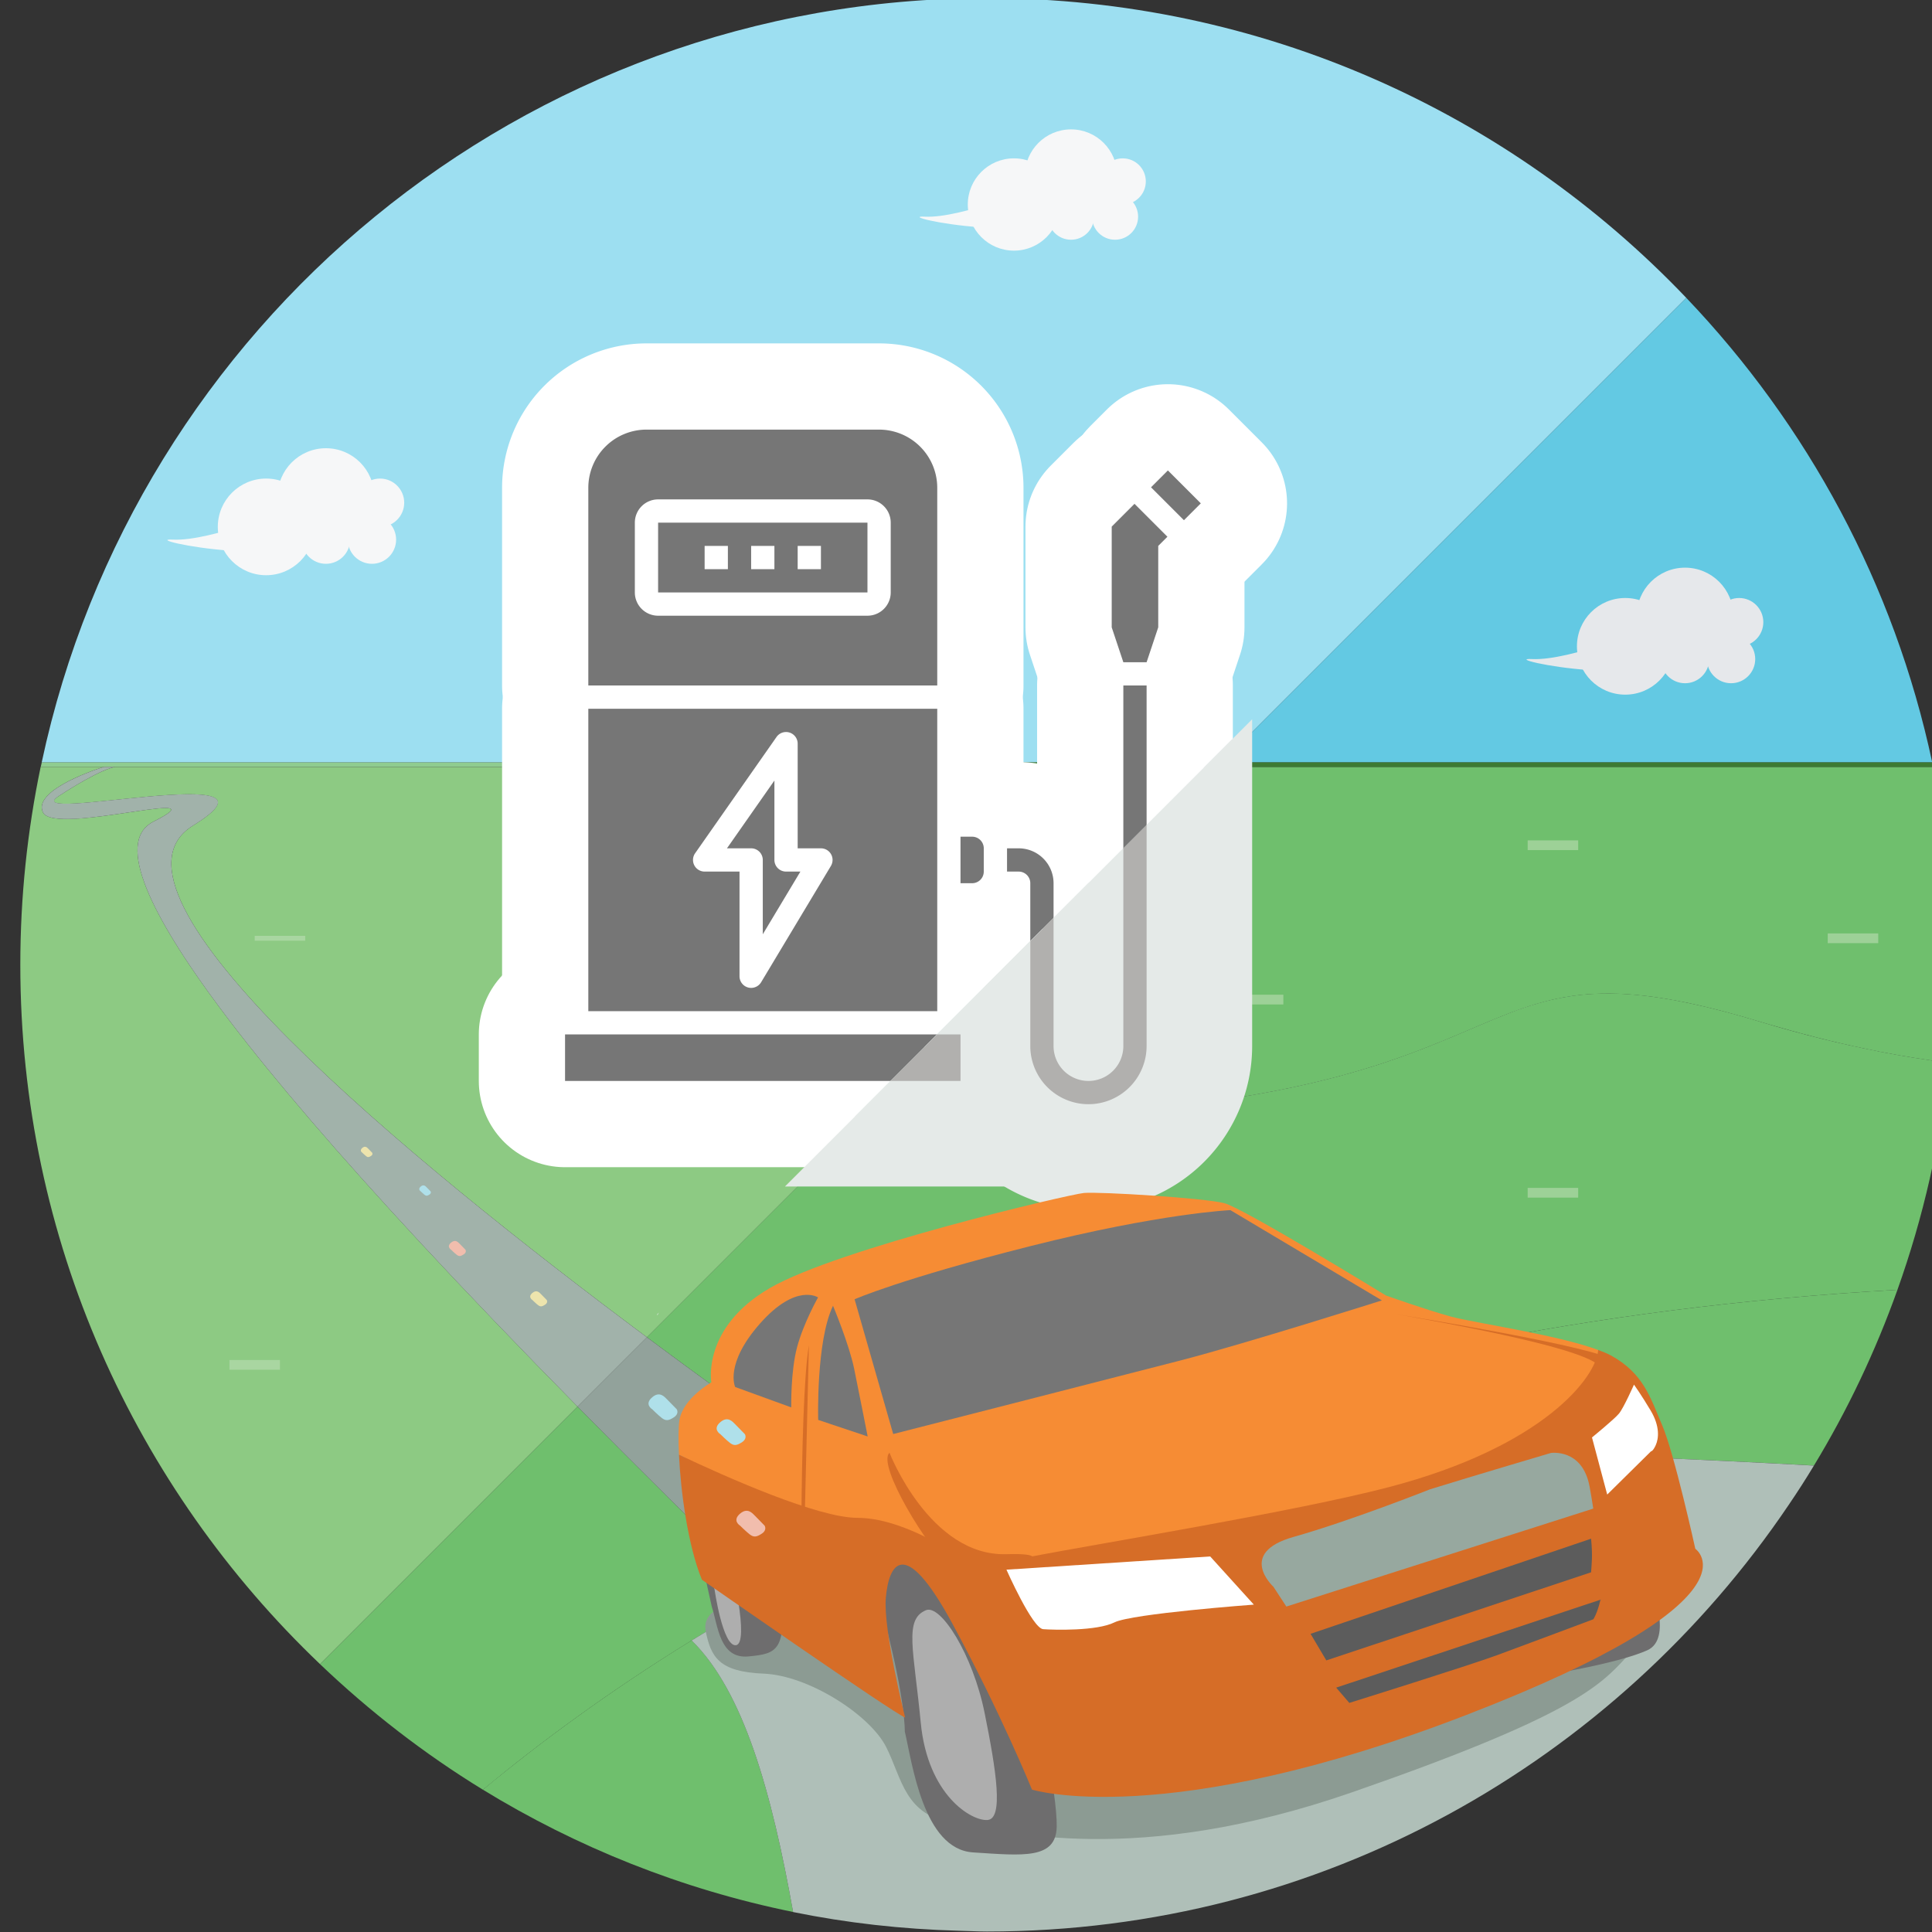 <?xml version="1.0" encoding="UTF-8" standalone="no"?>
<!-- Created with Inkscape (http://www.inkscape.org/) -->

<svg
   xmlns:dc="http://purl.org/dc/elements/1.1/"
   xmlns:cc="http://creativecommons.org/ns#"
   xmlns:rdf="http://www.w3.org/1999/02/22-rdf-syntax-ns#"
   xmlns:svg="http://www.w3.org/2000/svg"
   xmlns="http://www.w3.org/2000/svg"
   xmlns:sodipodi="http://sodipodi.sourceforge.net/DTD/sodipodi-0.dtd"
   xmlns:inkscape="http://www.inkscape.org/namespaces/inkscape"
   width="35.027mm"
   height="35.03mm"
   viewBox="0 0 35.027 35.03"
   version="1.1"
   id="svg13947"
   inkscape:version="0.92.3 (2405546, 2018-03-11)"
   sodipodi:docname="badge-irve.svg">
  <rect x="0" y="0" width="35.027" height="35.03" fill="#333333" stroke="none"/>
  <defs
     id="defs13941">
    <clipPath
       clipPathUnits="userSpaceOnUse"
       id="clipPath12646">
      <g
         id="g12651"
         transform="matrix(1.096,0,0,1.096,1708.352,130.738)"
         style="fill:#000000;fill-opacity:0.101">
        <path
           d="m 1.118,-2.587 -70.169,-70.173 c 5.936,-6.164 18.723,-13.775 33.296,-13.61 27.986,0.315 50.677,22.634 50.677,50.553 0,13.998 -4.589,24.076 -13.803,33.231"
           style="fill:#000000;fill-opacity:0.101;fill-rule:nonzero;stroke:none"
           id="path12649"
           inkscape:connector-curvature="0"
           sodipodi:nodetypes="ccssc" />
      </g>
    </clipPath>
  </defs>
  <sodipodi:namedview
     id="base"
     pagecolor="#ffffff"
     bordercolor="#666666"
     borderopacity="1.0"
     inkscape:pageopacity="0.0"
     inkscape:pageshadow="2"
     inkscape:zoom="5.6"
     inkscape:cx="48.186864"
     inkscape:cy="67.925215"
     inkscape:document-units="mm"
     inkscape:current-layer="g12203"
     showgrid="false"
     fit-margin-top="0"
     fit-margin-left="0"
     fit-margin-right="0"
     fit-margin-bottom="0"
     inkscape:window-width="1853"
     inkscape:window-height="1025"
     inkscape:window-x="67"
     inkscape:window-y="27"
     inkscape:window-maximized="1" />
  <g
     inkscape:label="Calque 1"
     inkscape:groupmode="layer"
     id="layer1"
     transform="translate(-75.469,-33.801)">
    <g
       transform="matrix(0.353,0,0,-0.353,-509.694,85.842)"
       id="g12871">
      <path
         d="m 1659.827,108.267 h 23.943 c 0.356,-0.073 0.724,-0.15 1.098,-0.228 h 0.01 v 0 c -0.378,0.079 -0.75,0.157 -1.11,0.231 h 36.668 l 23.857,23.857 c -9.041,9.478 -21.785,15.393 -35.918,15.393 -23.853,0 -43.769,-16.825 -48.548,-39.253"
         style="fill:#9ddff1;fill-opacity:1;fill-rule:nonzero;stroke:none;stroke-width:1"
         id="path7844-3"
         inkscape:connector-curvature="0" />
      <path
         d="m 1756.923,108.27 c -1.948,9.138 -6.412,17.339 -12.63,23.857 l -23.857,-23.857 z"
         style="fill:#63c9e3;fill-opacity:1;fill-rule:nonzero;stroke:none;stroke-width:1"
         id="path7848-5"
         inkscape:connector-curvature="0" />
      <path
         d="m 1703.824,91.658 c 1.158,-0.763 3.449,-1.496 7.991,-1.456 2.065,0.019 4.594,0.196 7.694,0.604 10.706,1.406 13.742,4.327 17.934,5.281 0.314,0.072 0.635,0.132 0.966,0.18 1.987,0.288 4.34,0.125 7.866,-0.805 0.587,-0.156 1.207,-0.332 1.864,-0.531 0.264,-0.081 0.522,-0.152 0.783,-0.227 1.829,-0.53 3.579,-0.953 5.23,-1.277 0.01,0 0.019,0 0.029,-0.01 0.629,-0.123 1.242,-0.23 1.843,-0.327 0.594,-0.095 1.175,-0.179 1.742,-0.253 v 0 c 0.167,1.655 0.253,3.334 0.253,5.033 0,3.484 -0.362,6.883 -1.045,10.165 h -36.772 z"
         style="fill:#6fbf6d;fill-opacity:1;fill-rule:nonzero;stroke:none;stroke-width:1"
         id="path7852-7"
         inkscape:connector-curvature="0" />
      <path
         d="m 1737.443,96.087 c 0.016,0 0.033,0.01 0.049,0.01 -0.016,0 -0.033,0 -0.049,-0.01 -0.03,-0.01 -0.058,-0.016 -0.088,-0.023 0.03,0.01 0.058,0.016 0.088,0.023"
         style="fill:#027c82;fill-opacity:1;fill-rule:nonzero;stroke:none;stroke-width:1"
         id="path7856-0"
         inkscape:connector-curvature="0" />
      <path
         d="m 1697.366,85.2 -6.455,-6.455 c 0.848,-0.632 1.676,-1.243 2.477,-1.829 1.201,-0.879 2.34,-1.7 3.388,-2.449 0.699,-0.499 1.357,-0.965 1.966,-1.395 2.743,-1.932 4.499,-3.113 4.499,-3.113 l 1.032,-0.231 0.896,-0.2 c 2.942,1.341 6.091,2.63 9.471,3.832 11.029,3.92 24.443,6.911 40.498,7.822 1.322,3.704 2.223,7.608 2.631,11.658 -0.569,0.074 -1.148,0.156 -1.745,0.253 -0.6,0.096 -1.214,0.205 -1.843,0.328 -0.01,0 -0.019,0 -0.029,0.01 -1.889,0.371 -3.899,0.861 -6.018,1.504 -3.28,0.996 -5.654,1.422 -7.588,1.462 -1.159,0.024 -2.16,-0.091 -3.103,-0.305 -0.524,-0.12 -1.03,-0.27 -1.535,-0.443 -0.505,-0.174 -1.009,-0.372 -1.53,-0.587 -0.26,-0.108 -0.525,-0.219 -0.795,-0.335 -1.354,-0.576 -2.864,-1.238 -4.8,-1.88 -0.775,-0.257 -1.617,-0.51 -2.545,-0.754 -1.856,-0.487 -4.053,-0.935 -6.729,-1.288 -1.24,-0.162 -2.389,-0.287 -3.454,-0.381 -2.128,-0.187 -3.919,-0.245 -5.425,-0.21 -1.13,0.026 -2.1,0.104 -2.933,0.219 -1.943,0.27 -3.139,0.743 -3.875,1.228 z"
         style="fill:#6fbf6d;fill-opacity:1;fill-rule:nonzero;stroke:none;stroke-width:1"
         id="path7864-1"
         inkscape:connector-curvature="0" />
      <path
         d="m 1697.138,65.472 c -10e-4,7.5e-4 -10e-4,7.5e-4 0,0 -1.776,1.728 -3.476,3.396 -5.089,4.997 -0.15,0.149 -0.293,0.292 -0.442,0.44 -0.65,0.646 -1.299,1.292 -1.924,1.919 -0.74,0.742 -1.459,1.467 -2.162,2.18 -0.055,0.056 -0.115,0.116 -0.171,0.172 l -13.226,-13.226 c 2.547,-2.43 5.346,-4.599 8.364,-6.448 2.93,2.425 6.472,5.046 10.725,7.668 1.246,0.768 2.562,1.535 3.927,2.296"
         style="fill:#6fbf6d;fill-opacity:1;fill-rule:nonzero;stroke:none;stroke-width:1"
         id="path7884-2"
         inkscape:connector-curvature="0" />
      <path
         d="m 1687.348,75.182 c -3.007,3.052 -5.684,5.846 -8.048,8.392 -4.254,4.584 -7.495,8.369 -9.826,11.428 -0.777,1.02 -1.453,1.959 -2.032,2.82 -0.193,0.287 -0.375,0.565 -0.546,0.835 -0.686,1.079 -1.201,2.021 -1.555,2.833 -0.089,0.203 -0.167,0.397 -0.235,0.584 -0.616,1.68 -0.427,2.708 0.464,3.156 0.115,0.058 0.219,0.112 0.311,0.162 0.092,0.049 0.172,0.095 0.242,0.137 0.208,0.125 0.319,0.216 0.348,0.278 0.039,0.084 -0.067,0.118 -0.277,0.119 -0.105,0 -0.236,-0.01 -0.388,-0.023 -0.152,-0.014 -0.324,-0.035 -0.513,-0.06 -0.378,-0.05 -0.82,-0.117 -1.285,-0.186 -0.698,-0.103 -1.45,-0.208 -2.118,-0.261 -0.223,-0.018 -0.436,-0.03 -0.636,-0.034 -0.399,-0.01 -0.74,0.014 -0.985,0.084 -0.184,0.053 -0.313,0.132 -0.37,0.244 -0.189,0.372 0.037,0.739 0.44,1.068 0.323,0.263 0.758,0.502 1.184,0.701 0.213,0.099 0.424,0.188 0.617,0.265 0.385,0.154 0.701,0.258 0.823,0.298 0.031,0.01 0.049,0.015 0.053,0.017 h -3.242 c -0.683,-3.282 -1.045,-6.681 -1.045,-10.166 0,-14.133 5.915,-26.876 15.393,-35.917 z"
         style="fill:#8dca83;fill-opacity:1;fill-rule:nonzero;stroke:none;stroke-width:1"
         id="path7888-5"
         inkscape:connector-curvature="0" />
      <path
         d="m 1693.211,63.176 c -4.253,-2.623 -7.795,-5.244 -10.725,-7.668 4.828,-2.957 10.2,-5.114 15.932,-6.281 -1.088,6.104 -2.528,11.315 -5.207,13.949"
         style="fill:#6fbf6d;fill-opacity:1;fill-rule:nonzero;stroke:none;stroke-width:1"
         id="path7892-3"
         inkscape:connector-curvature="0" />
      <path
         d="m 1748.922,94.703 c -0.261,0.076 -0.519,0.147 -0.784,0.227 -0.656,0.199 -1.276,0.376 -1.864,0.531 0.588,-0.155 1.208,-0.332 1.864,-0.531 0.265,-0.08 0.523,-0.151 0.784,-0.227"
         style="fill:#027c82;fill-opacity:1;fill-rule:nonzero;stroke:none;stroke-width:1"
         id="path7960-9"
         inkscape:connector-curvature="0" />
      <path
         d="m 1738.409,96.267 c -0.331,-0.048 -0.652,-0.109 -0.966,-0.18 0.016,0 0.033,0 0.048,0.01 0.3,0.067 0.604,0.125 0.918,0.171"
         style="fill:#027c82;fill-opacity:1;fill-rule:nonzero;stroke:none;stroke-width:1"
         id="path7964-0"
         inkscape:connector-curvature="0" />
      <path
         d="m 1754.151,93.426 c -0.021,0 -0.042,0.01 -0.063,0.013 -1.871,0.369 -3.859,0.855 -5.955,1.491 -3.28,0.996 -5.654,1.422 -7.587,1.462 1.933,-0.04 4.307,-0.466 7.587,-1.462 2.119,-0.643 4.13,-1.133 6.018,-1.504"
         style="fill:#8bc48a;fill-opacity:1;fill-rule:nonzero;stroke:none;stroke-width:1"
         id="path7968-5"
         inkscape:connector-curvature="0" />
      <path
         d="m 1702.539,102.461 c -0.248,-0.261 -0.969,-0.473 -2.28,-0.62 -1.425,-0.159 -2.855,-0.343 -4.231,-0.543 -5.563,-0.814 -10.257,-1.907 -10.266,-2.774 0,-0.648 2.631,-1.17 9.477,-1.353 5.447,-0.146 8.291,-0.55 9.618,-1.044 0.76,-0.282 1.031,-0.593 0.986,-0.904 -0.135,-0.964 -3.179,-1.914 -3.202,-1.922 0,-0.038 -0.011,-0.855 1.181,-1.642 l 16.38,16.38 h -35.324 c 1.339,-0.281 2.781,-0.592 4.246,-0.921 6.996,-1.568 14.48,-3.55 13.415,-4.657"
         style="fill:#8dca83;fill-opacity:1;fill-rule:nonzero;stroke:none;stroke-width:1"
         id="path7972-6"
         inkscape:connector-curvature="0" />
      <path
         d="m 1705.436,94.638 c -0.854,-0.726 -2.756,-1.324 -2.795,-1.337 v 0 c 0.023,0.01 3.067,0.958 3.202,1.922 -0.028,-0.198 -0.184,-0.395 -0.407,-0.584"
         style="fill:#0f8a8a;fill-opacity:1;fill-rule:nonzero;stroke:none;stroke-width:1"
         id="path7976-7"
         inkscape:connector-curvature="0" />
      <path
         d="m 1695.236,97.17 c 4.233,-0.114 6.889,-0.383 8.488,-0.729 0.46,-0.099 0.837,-0.205 1.133,-0.315 -1.327,0.494 -4.171,0.898 -9.618,1.044 -6.847,0.183 -9.473,0.705 -9.477,1.353 0,-0.052 0.023,-0.103 0.057,-0.153 0.398,-0.576 3.119,-1.031 9.417,-1.2"
         style="fill:#0f8a8a;fill-opacity:1;fill-rule:nonzero;stroke:none;stroke-width:1"
         id="path7980-7"
         inkscape:connector-curvature="0" />
      <path
         d="m 1700.256,101.84 c -1.186,-0.132 -2.367,-0.284 -3.526,-0.446 -0.233,-0.033 -0.472,-0.063 -0.702,-0.097 1.376,0.201 2.806,0.384 4.231,0.543 1.311,0.147 2.032,0.359 2.28,0.62 -0.063,-0.065 -0.155,-0.127 -0.279,-0.186 -0.368,-0.176 -1.02,-0.324 -2.004,-0.434"
         style="fill:#0f8a8a;fill-opacity:1;fill-rule:nonzero;stroke:none;stroke-width:1"
         id="path7984-4"
         inkscape:connector-curvature="0" />
      <path
         d="m 1689.123,107.118 c -1.465,0.329 -2.906,0.64 -4.245,0.921 v 0 c 0.937,-0.197 1.933,-0.412 2.944,-0.634 0.434,-0.095 0.864,-0.188 1.304,-0.287"
         style="fill:#0f8a8a;fill-opacity:1;fill-rule:nonzero;stroke:none;stroke-width:1"
         id="path7988-0"
         inkscape:connector-curvature="0" />
      <path
         d="m 1720.436,108.27 -0.231,-0.231 h 36.771 c -0.016,0.077 -0.037,0.153 -0.053,0.231 z"
         style="fill:#3d7933;fill-opacity:1;fill-rule:nonzero;stroke:none;stroke-width:1"
         id="path7992-6"
         inkscape:connector-curvature="0" />
      <path
         d="m 1720.202,108.039 v 0 l 0.231,0.231 h -36.668 c 0.36,-0.074 0.732,-0.152 1.11,-0.231 z"
         style="fill:#49903d;fill-opacity:1;fill-rule:nonzero;stroke:none;stroke-width:1"
         id="path7996-4"
         inkscape:connector-curvature="0" />
      <path
         d="m 1683.768,108.27 v 0 c 0.359,-0.074 0.732,-0.152 1.11,-0.231 -0.378,0.079 -0.751,0.157 -1.11,0.231"
         style="fill:#0f8a8a;fill-opacity:1;fill-rule:nonzero;stroke:none;stroke-width:1"
         id="path8000-7"
         inkscape:connector-curvature="0" />
      <path
         d="m 1667.596,105.021 c -5.559,-3.424 10.937,-17.054 23.314,-26.276 l 6.456,6.455 6.455,6.456 c -0.437,0.287 -0.708,0.578 -0.882,0.835 -0.01,0.01 -0.013,0.016 -0.018,0.024 -0.045,0.068 -0.077,0.129 -0.109,0.191 -0.01,0.019 -0.024,0.041 -0.033,0.06 -0.023,0.049 -0.038,0.092 -0.054,0.136 -0.01,0.026 -0.023,0.055 -0.031,0.08 -0.01,0.032 -0.015,0.056 -0.021,0.084 -0.01,0.03 -0.016,0.061 -0.02,0.085 0,0.016 0,0.025 -0.01,0.039 -0.01,0.06 -0.01,0.104 -0.01,0.111 v 9.8e-4 0 c 0,0 1.931,0.601 2.795,1.333 0.222,0.189 0.377,0.386 0.404,0.584 0.045,0.31 -0.225,0.622 -0.986,0.904 -0.296,0.11 -0.672,0.215 -1.13,0.314 -1.6,0.346 -4.256,0.614 -8.489,0.727 -6.31,0.169 -9.027,0.625 -9.417,1.203 -0.034,0.05 -0.058,0.101 -0.058,0.153 0,0.059 0.027,0.119 0.069,0.179 0.542,0.788 4.512,1.723 9.316,2.462 0.291,0.045 0.584,0.089 0.88,0.133 0.231,0.033 0.471,0.063 0.705,0.096 1.159,0.163 2.342,0.316 3.529,0.449 0.981,0.11 1.631,0.256 2.001,0.432 0.123,0.059 0.214,0.121 0.276,0.186 0.09,0.093 0.099,0.195 0.072,0.3 -0.269,1.036 -5.889,2.597 -11.716,3.952 -0.59,0.137 -1.182,0.273 -1.771,0.405 -0.44,0.099 -0.869,0.192 -1.302,0.287 -1.013,0.222 -2.011,0.438 -2.951,0.634 h -21.255 c -0.107,-0.011 -0.794,-0.13 -2.899,-1.493 -2.309,-1.495 12.519,1.947 6.882,-1.525"
         style="fill:#8dca83;fill-opacity:1;fill-rule:nonzero;stroke:none;stroke-width:1"
         id="path8004-4"
         inkscape:connector-curvature="0" />
      <path
         d="m 1703.821,91.655 -6.456,-6.456 z"
         style="fill:#8fcc90;fill-opacity:1;fill-rule:nonzero;stroke:none;stroke-width:1"
         id="path8008-8"
         inkscape:connector-curvature="0" />
      <path
         d="m 1704.854,96.127 c 0.76,-0.282 1.031,-0.594 0.986,-0.904 -0.028,-0.198 -0.182,-0.395 -0.404,-0.584 0.223,0.189 0.378,0.386 0.407,0.584 0.043,0.31 -0.228,0.622 -0.986,0.904 -0.297,0.11 -0.674,0.215 -1.134,0.314 0.459,-0.099 0.835,-0.204 1.131,-0.314"
         style="fill:#8fcc90;fill-opacity:1;fill-rule:nonzero;stroke:none;stroke-width:1"
         id="path8012-5"
         inkscape:connector-curvature="0" />
      <path
         d="m 1702.725,92.902 c -0.01,0.026 -0.023,0.056 -0.03,0.08 0.01,-0.025 0.02,-0.053 0.03,-0.08"
         style="fill:#8fcc90;fill-opacity:1;fill-rule:nonzero;stroke:none;stroke-width:1"
         id="path8016-8"
         inkscape:connector-curvature="0" />
      <path
         d="m 1702.812,92.706 c -0.01,0.019 -0.024,0.041 -0.033,0.06 0.01,-0.019 0.023,-0.04 0.033,-0.06"
         style="fill:#8fcc90;fill-opacity:1;fill-rule:nonzero;stroke:none;stroke-width:1"
         id="path8020-2"
         inkscape:connector-curvature="0" />
      <path
         d="m 1702.638,93.301 c 0,-0.01 0,-0.051 0.01,-0.111 -0.01,0.066 -0.01,0.11 -0.01,0.11 v 9.8e-4 9.7e-4 z"
         style="fill:#8fcc90;fill-opacity:1;fill-rule:nonzero;stroke:none;stroke-width:1"
         id="path8024-6"
         inkscape:connector-curvature="0" />
      <path
         d="m 1702.673,93.066 c -0.01,0.029 -0.016,0.061 -0.02,0.085 0,-0.024 0.013,-0.055 0.02,-0.085"
         style="fill:#8fcc90;fill-opacity:1;fill-rule:nonzero;stroke:none;stroke-width:1"
         id="path8028-0"
         inkscape:connector-curvature="0" />
      <path
         d="m 1702.939,92.491 c -0.01,0.01 -0.013,0.016 -0.018,0.024 0,-0.01 0.013,-0.016 0.018,-0.024"
         style="fill:#8fcc90;fill-opacity:1;fill-rule:nonzero;stroke:none;stroke-width:1"
         id="path8032-6"
         inkscape:connector-curvature="0" />
      <path
         d="m 1690.892,106.713 c -0.59,0.137 -1.18,0.273 -1.769,0.405 -0.44,0.099 -0.87,0.192 -1.304,0.287 0.433,-0.095 0.862,-0.188 1.302,-0.287 0.589,-0.132 1.18,-0.268 1.771,-0.405"
         style="fill:#8fcc90;fill-opacity:1;fill-rule:nonzero;stroke:none;stroke-width:1"
         id="path8036-6"
         inkscape:connector-curvature="0" />
      <path
         d="m 1696.025,101.297 c -0.297,-0.043 -0.589,-0.088 -0.88,-0.133 0.292,0.045 0.585,0.09 0.883,0.133 0.23,0.034 0.469,0.064 0.702,0.097 -0.234,-0.033 -0.474,-0.063 -0.705,-0.097"
         style="fill:#8fcc90;fill-opacity:1;fill-rule:nonzero;stroke:none;stroke-width:1"
         id="path8040-4"
         inkscape:connector-curvature="0" />
      <path
         d="m 1685.759,98.523 c 0,-0.052 0.024,-0.103 0.059,-0.153 -0.034,0.05 -0.057,0.101 -0.056,0.153 -10e-4,0.059 0.025,0.119 0.067,0.18 -0.043,-0.061 -0.069,-0.121 -0.07,-0.18"
         style="fill:#8fcc90;fill-opacity:1;fill-rule:nonzero;stroke:none;stroke-width:1"
         id="path8044-6"
         inkscape:connector-curvature="0" />
      <path
         d="m 1702.608,102.761 c 0.027,-0.105 0.018,-0.207 -0.072,-0.301 -0.062,-0.065 -0.153,-0.127 -0.276,-0.185 0.124,0.058 0.216,0.12 0.279,0.185 0.089,0.094 0.096,0.196 0.069,0.301"
         style="fill:#8fcc90;fill-opacity:1;fill-rule:nonzero;stroke:none;stroke-width:1"
         id="path8048-2"
         inkscape:connector-curvature="0" />
      <path
         d="m 1663.017,108.039 v 0 h 0.01 0.611 c 0,0 -0.012,0 -0.022,0 h 21.256 c -0.374,0.078 -0.743,0.155 -1.098,0.228 h -23.943 c -0.017,-0.076 -0.037,-0.151 -0.053,-0.228 z"
         style="fill:#8fcc90;fill-opacity:1;fill-rule:nonzero;stroke:none;stroke-width:1"
         id="path8052-8"
         inkscape:connector-curvature="0" />
      <path
         d="m 1705.843,95.222 c 0.045,0.311 -0.226,0.622 -0.986,0.904 0.759,-0.282 1.03,-0.593 0.986,-0.904"
         style="fill:#8fcc90;fill-opacity:1;fill-rule:nonzero;stroke:none;stroke-width:1"
         id="path8056-9"
         inkscape:connector-curvature="0" />
      <path
         d="m 1703.824,91.658 v 0 c 0.736,-0.485 1.932,-0.958 3.875,-1.227 0.833,-0.116 1.803,-0.194 2.933,-0.22 1.506,-0.035 3.297,0.024 5.425,0.21 1.065,0.094 2.214,0.219 3.454,0.382 2.676,0.353 4.873,0.8 6.729,1.287 0.928,0.244 1.77,0.497 2.544,0.754 1.937,0.642 3.447,1.305 4.801,1.881 0.27,0.115 0.535,0.227 0.795,0.334 0.521,0.215 1.025,0.413 1.53,0.587 0.477,0.164 0.955,0.305 1.447,0.42 -4.147,-0.974 -7.216,-3.862 -17.846,-5.258 -3.1,-0.408 -5.629,-0.585 -7.694,-0.604 -4.542,-0.04 -6.833,0.693 -7.991,1.456"
         style="fill:#8fcc90;fill-opacity:1;fill-rule:nonzero;stroke:none;stroke-width:1"
         id="path8060-6"
         inkscape:connector-curvature="0" />
      <path
         d="m 1719.508,90.805 c 10.63,1.397 13.699,4.284 17.846,5.259 0.03,0.01 0.059,0.016 0.088,0.022 -4.192,-0.953 -7.228,-3.874 -17.934,-5.281 -3.1,-0.407 -5.629,-0.585 -7.694,-0.603 2.065,0.018 4.594,0.196 7.694,0.603"
         style="fill:#8fcc90;fill-opacity:1;fill-rule:nonzero;stroke:none;stroke-width:1"
         id="path8064-0"
         inkscape:connector-curvature="0" />
      <path
         d="m 1702.921,92.515 c -0.045,0.067 -0.077,0.129 -0.109,0.191 0.032,-0.062 0.065,-0.124 0.109,-0.191"
         style="fill:#8fcc90;fill-opacity:1;fill-rule:nonzero;stroke:none;stroke-width:1"
         id="path8068-7"
         inkscape:connector-curvature="0" />
      <path
         d="m 1702.779,92.766 c -0.023,0.049 -0.038,0.092 -0.054,0.136 0.016,-0.044 0.031,-0.087 0.054,-0.136"
         style="fill:#8fcc90;fill-opacity:1;fill-rule:nonzero;stroke:none;stroke-width:1"
         id="path8072-0"
         inkscape:connector-curvature="0" />
      <path
         d="m 1702.694,92.981 c -0.01,0.032 -0.015,0.057 -0.022,0.085 0.01,-0.028 0.012,-0.053 0.022,-0.085"
         style="fill:#8fcc90;fill-opacity:1;fill-rule:nonzero;stroke:none;stroke-width:1"
         id="path8076-1"
         inkscape:connector-curvature="0" />
      <path
         d="m 1702.652,93.151 c 0,0.015 0,0.025 0,0.039 0,-0.014 0,-0.023 0,-0.039"
         style="fill:#8fcc90;fill-opacity:1;fill-rule:nonzero;stroke:none;stroke-width:1"
         id="path8080-0"
         inkscape:connector-curvature="0" />
      <path
         d="m 1702.939,92.491 c 0.174,-0.257 0.445,-0.547 0.882,-0.835 v 0 9.8e-4 -9.8e-4 c -0.435,0.287 -0.708,0.577 -0.882,0.833"
         style="fill:#8fcc90;fill-opacity:1;fill-rule:nonzero;stroke:none;stroke-width:1"
         id="path8084-1"
         inkscape:connector-curvature="0" />
      <path
         d="m 1702.647,93.19 c 0,-0.013 0,-0.023 0,-0.039 0,-0.023 0.013,-0.056 0.02,-0.085 0.01,-0.027 0.012,-0.053 0.022,-0.084 0.01,-0.025 0.021,-0.054 0.03,-0.08 0.016,-0.044 0.031,-0.087 0.054,-0.136 0.01,-0.019 0.024,-0.041 0.034,-0.06 0.031,-0.062 0.064,-0.124 0.108,-0.191 0.01,-0.01 0.013,-0.016 0.019,-0.024 0.174,-0.256 0.446,-0.546 0.882,-0.833 l 10e-4,9.8e-4 c -1.193,0.787 -1.183,1.603 -1.182,1.642 v -9.8e-4 c 0,0 0,-0.044 0.01,-0.11"
         style="fill:#8fcc90;fill-opacity:1;fill-rule:nonzero;stroke:none;stroke-width:1"
         id="path8088-3"
         inkscape:connector-curvature="0" />
      <path
         d="m 1695.145,101.165 c -4.804,-0.739 -8.774,-1.674 -9.316,-2.461 0.552,0.787 4.519,1.721 9.316,2.461"
         style="fill:#8fcc90;fill-opacity:1;fill-rule:nonzero;stroke:none;stroke-width:1"
         id="path8092-7"
         inkscape:connector-curvature="0" />
      <path
         d="m 1685.829,98.703 c -0.042,-0.061 -0.067,-0.121 -0.067,-0.18 0.01,0.867 4.702,1.96 10.265,2.774 -0.297,-0.043 -0.591,-0.088 -0.882,-0.133 -4.798,-0.74 -8.764,-1.674 -9.316,-2.461"
         style="fill:#8fcc90;fill-opacity:1;fill-rule:nonzero;stroke:none;stroke-width:1"
         id="path8096-7"
         inkscape:connector-curvature="0" />
      <path
         d="m 1690.892,106.713 c 5.827,-1.355 11.447,-2.916 11.716,-3.952 -0.262,1.036 -5.885,2.598 -11.716,3.952"
         style="fill:#8fcc90;fill-opacity:1;fill-rule:nonzero;stroke:none;stroke-width:1"
         id="path8228-5"
         inkscape:connector-curvature="0" />
      <path
         d="m 1702.608,102.761 c 0.027,-0.105 0.02,-0.207 -0.069,-0.301 1.065,1.107 -6.419,3.089 -13.415,4.658 0.588,-0.132 1.179,-0.268 1.768,-0.405 5.831,-1.354 11.454,-2.917 11.716,-3.952"
         style="fill:#8fcc90;fill-opacity:1;fill-rule:nonzero;stroke:none;stroke-width:1"
         id="path8232-3"
         inkscape:connector-curvature="0" />
      <path
         d="m 1705.168,69.528 -0.896,0.2 -1.032,0.23 c 0,0 -1.755,1.181 -4.498,3.114 -0.61,0.429 -1.268,0.896 -1.967,1.395 -1.048,0.748 -2.187,1.57 -3.388,2.448 -0.801,0.586 -1.629,1.197 -2.477,1.829 l -3.562,-3.562 c 0.055,-0.056 0.115,-0.116 0.17,-0.172 0.703,-0.713 1.424,-1.44 2.162,-2.181 0.626,-0.627 1.272,-1.27 1.925,-1.919 0.148,-0.148 0.292,-0.291 0.441,-0.44 1.618,-1.604 3.313,-3.269 5.089,-4.996 0,-7.5e-4 0,0 0,0 2.477,1.383 5.15,2.745 8.031,4.057"
         style="fill:#92a29b;fill-opacity:1;fill-rule:nonzero;stroke:none;stroke-width:1"
         id="path8236-3"
         inkscape:connector-curvature="0" />
      <path
         d="m 1691.605,70.911 c -0.652,0.648 -1.298,1.291 -1.924,1.919 0.624,-0.627 1.274,-1.272 1.924,-1.919"
         style="fill:#92a29b;fill-opacity:1;fill-rule:nonzero;stroke:none;stroke-width:1"
         id="path8248-7"
         inkscape:connector-curvature="0" />
      <path
         d="m 1697.136,65.474 c -1.776,1.728 -3.471,3.393 -5.089,4.997 1.613,-1.601 3.313,-3.269 5.089,-4.997"
         style="fill:#92a29b;fill-opacity:1;fill-rule:nonzero;stroke:none;stroke-width:1"
         id="path8252-9"
         inkscape:connector-curvature="0" />
      <path
         d="m 1687.348,75.182 c 0.055,-0.056 0.115,-0.116 0.171,-0.172 -0.056,0.056 -0.116,0.116 -0.171,0.172 z"
         style="fill:#92a29b;fill-opacity:1;fill-rule:nonzero;stroke:none;stroke-width:1"
         id="path8256-3"
         inkscape:connector-curvature="0" />
      <path
         d="M 1687.348,75.182 Z"
         style="fill:#92a29b;fill-opacity:1;fill-rule:nonzero;stroke:none;stroke-width:1"
         id="path8260-7"
         inkscape:connector-curvature="0" />
      <path
         d="m 1690.91,78.744 c -12.377,9.222 -28.873,22.853 -23.314,26.276 5.637,3.473 -9.191,0.031 -6.882,1.526 2.104,1.362 2.792,1.482 2.898,1.492 h -0.596 c 0,-9.7e-4 -0.023,-0.01 -0.053,-0.017 -0.122,-0.039 -0.438,-0.144 -0.824,-0.298 -0.193,-0.076 -0.403,-0.165 -0.616,-0.265 -0.426,-0.198 -0.861,-0.437 -1.184,-0.701 -0.403,-0.329 -0.629,-0.695 -0.44,-1.067 0.057,-0.112 0.186,-0.192 0.37,-0.244 0.244,-0.07 0.586,-0.093 0.985,-0.085 0.199,0 0.413,0.017 0.636,0.034 0.668,0.054 1.419,0.159 2.117,0.262 0.466,0.068 0.908,0.136 1.285,0.186 0.189,0.025 0.362,0.046 0.514,0.06 0.152,0.014 0.283,0.023 0.388,0.022 0.21,0 0.315,-0.034 0.277,-0.118 -0.03,-0.063 -0.14,-0.153 -0.348,-0.278 -0.07,-0.042 -0.15,-0.088 -0.242,-0.138 -0.092,-0.049 -0.196,-0.103 -0.311,-0.161 -0.891,-0.448 -1.081,-1.476 -0.465,-3.156 0.069,-0.187 0.147,-0.382 0.236,-0.585 0.353,-0.811 0.869,-1.753 1.555,-2.833 0.171,-0.269 0.353,-0.548 0.546,-0.835 0.579,-0.861 1.255,-1.8 2.032,-2.819 2.331,-3.059 5.571,-6.844 9.826,-11.428 2.364,-2.547 5.04,-5.34 8.048,-8.392 z"
         style="fill:#a1b2aa;fill-opacity:1;fill-rule:nonzero;stroke:none;stroke-width:1"
         id="path8284-0"
         inkscape:connector-curvature="0" />
      <path
         d="m 1661.89,105.396 c -0.223,-0.018 -0.436,-0.03 -0.636,-0.034 0.2,0 0.413,0.016 0.636,0.034"
         style="fill:#a1b2aa;fill-opacity:1;fill-rule:nonzero;stroke:none;stroke-width:1"
         id="path8288-9"
         inkscape:connector-curvature="0" />
      <path
         d="m 1679.301,83.574 c 2.364,-2.547 5.04,-5.34 8.048,-8.392 -3.008,3.052 -5.684,5.845 -8.048,8.392"
         style="fill:#a1b2aa;fill-opacity:1;fill-rule:nonzero;stroke:none;stroke-width:1"
         id="path8292-8"
         inkscape:connector-curvature="0" />
      <path
         d="m 1665.57,105.23 c 0.116,0.058 0.219,0.112 0.311,0.162 -0.092,-0.05 -0.196,-0.104 -0.311,-0.162 -0.891,-0.448 -1.08,-1.476 -0.464,-3.156 -0.616,1.68 -0.427,2.708 0.464,3.156"
         style="fill:#a1b2aa;fill-opacity:1;fill-rule:nonzero;stroke:none;stroke-width:1"
         id="path8296-8"
         inkscape:connector-curvature="0" />
      <path
         d="m 1661.523,107.459 c 0.213,0.099 0.423,0.188 0.616,0.265 -0.193,-0.077 -0.403,-0.166 -0.616,-0.265"
         style="fill:#a1b2aa;fill-opacity:1;fill-rule:nonzero;stroke:none;stroke-width:1"
         id="path8300-5"
         inkscape:connector-curvature="0" />
      <path
         d="m 1659.899,105.691 c -0.189,0.372 0.037,0.738 0.44,1.067 -0.403,-0.329 -0.629,-0.695 -0.44,-1.067 0.057,-0.113 0.186,-0.192 0.37,-0.244 -0.184,0.052 -0.313,0.131 -0.37,0.244"
         style="fill:#a1b2aa;fill-opacity:1;fill-rule:nonzero;stroke:none;stroke-width:1"
         id="path8304-8"
         inkscape:connector-curvature="0" />
      <path
         d="m 1666.471,105.807 c -0.029,-0.063 -0.139,-0.153 -0.348,-0.279 0.209,0.126 0.319,0.216 0.348,0.279"
         style="fill:#a1b2aa;fill-opacity:1;fill-rule:nonzero;stroke:none;stroke-width:1"
         id="path8308-4"
         inkscape:connector-curvature="0" />
      <path
         d="m 1660.34,106.758 c 0.323,0.263 0.758,0.502 1.184,0.701 -0.426,-0.199 -0.861,-0.438 -1.184,-0.701"
         style="fill:#a1b2aa;fill-opacity:1;fill-rule:nonzero;stroke:none;stroke-width:1"
         id="path8312-3"
         inkscape:connector-curvature="0" />
      <path
         d="m 1666.194,105.926 c -0.105,0 -0.236,-0.01 -0.388,-0.022 0.152,0.014 0.283,0.022 0.388,0.022"
         style="fill:#a1b2aa;fill-opacity:1;fill-rule:nonzero;stroke:none;stroke-width:1"
         id="path8316-7"
         inkscape:connector-curvature="0" />
      <path
         d="m 1665.807,105.903 c -0.152,-0.014 -0.325,-0.035 -0.514,-0.06 0.189,0.025 0.362,0.046 0.514,0.06"
         style="fill:#a1b2aa;fill-opacity:1;fill-rule:nonzero;stroke:none;stroke-width:1"
         id="path8320-1"
         inkscape:connector-curvature="0" />
      <path
         d="m 1666.896,98.657 c -0.686,1.079 -1.201,2.021 -1.555,2.833 0.354,-0.812 0.869,-1.754 1.555,-2.833"
         style="fill:#a1b2aa;fill-opacity:1;fill-rule:nonzero;stroke:none;stroke-width:1"
         id="path8324-3"
         inkscape:connector-curvature="0" />
      <path
         d="m 1665.293,105.843 c -0.378,-0.05 -0.82,-0.118 -1.285,-0.186 0.465,0.068 0.907,0.136 1.285,0.186"
         style="fill:#a1b2aa;fill-opacity:1;fill-rule:nonzero;stroke:none;stroke-width:1"
         id="path8328-8"
         inkscape:connector-curvature="0" />
      <path
         d="m 1669.474,95.002 c -0.777,1.02 -1.453,1.959 -2.032,2.82 0.579,-0.861 1.255,-1.8 2.032,-2.82"
         style="fill:#a1b2aa;fill-opacity:1;fill-rule:nonzero;stroke:none;stroke-width:1"
         id="path8332-0"
         inkscape:connector-curvature="0" />
      <path
         d="m 1663.634,108.041 h -0.611 -0.01 0.596 c 0.011,9.8e-4 0.022,0 0.022,0"
         style="fill:#a1b2aa;fill-opacity:1;fill-rule:nonzero;stroke:none;stroke-width:1"
         id="path8336-9"
         inkscape:connector-curvature="0" />
      <g
         id="g11804"
         transform="translate(-54.375,52.687)">
        <path
           inkscape:connector-curvature="0"
           id="path8344-9"
           style="fill:#f6f7f8;fill-opacity:1;fill-rule:nonzero;stroke:none;stroke-width:1"
           d="m 1728.211,67.677 c 0,-1.371 -1.111,-2.482 -2.482,-2.482 -1.371,0 -2.482,1.111 -2.482,2.482 0,1.371 1.111,2.482 2.482,2.482 1.371,0 2.482,-1.111 2.482,-2.482" />
        <path
           inkscape:connector-curvature="0"
           id="path8348-9"
           style="fill:#f6f7f8;fill-opacity:1;fill-rule:nonzero;stroke:none;stroke-width:1"
           d="m 1732.821,68.918 c 0,-0.685 -0.556,-1.241 -1.241,-1.241 -0.685,0 -1.241,0.556 -1.241,1.241 0,0.685 0.556,1.241 1.241,1.241 0.685,0 1.241,-0.556 1.241,-1.241" />
        <path
           inkscape:connector-curvature="0"
           id="path8352-3"
           style="fill:#f6f7f8;fill-opacity:1;fill-rule:nonzero;stroke:none;stroke-width:1"
           d="m 1732.405,67.022 c 0,-0.685 -0.556,-1.241 -1.241,-1.241 -0.685,0 -1.241,0.556 -1.241,1.241 0,0.685 0.556,1.241 1.241,1.241 0.685,0 1.241,-0.556 1.241,-1.241" />
        <path
           inkscape:connector-curvature="0"
           id="path8356-2"
           style="fill:#f6f7f8;fill-opacity:1;fill-rule:nonzero;stroke:none;stroke-width:1"
           d="m 1730.041,67.022 c 0,-0.685 -0.556,-1.241 -1.241,-1.241 -0.685,0 -1.241,0.556 -1.241,1.241 0,0.685 0.556,1.241 1.241,1.241 0.685,0 1.241,-0.556 1.241,-1.241" />
        <path
           inkscape:connector-curvature="0"
           id="path8360-4"
           style="fill:#f6f7f8;fill-opacity:1;fill-rule:nonzero;stroke:none;stroke-width:1"
           d="m 1731.282,69.235 c 0,-1.371 -1.111,-2.482 -2.482,-2.482 -1.371,0 -2.482,1.111 -2.482,2.482 0,1.371 1.111,2.482 2.482,2.482 1.371,0 2.482,-1.111 2.482,-2.482" />
        <path
           inkscape:connector-curvature="0"
           id="path8364-3"
           style="fill:#f6f7f8;fill-opacity:1;fill-rule:nonzero;stroke:none;stroke-width:1"
           d="m 1727.052,68.673 c 0,0 -4.132,-1.745 -6.109,-1.65 -1.977,0.095 6.897,-1.827 8.767,0.655 1.87,2.482 -2.658,0.995 -2.658,0.995" />
      </g>
      <g
         style="fill:#e6e8eb;fill-opacity:1"
         id="g11812"
         transform="translate(0.869,66.148)">
        <path
           inkscape:connector-curvature="0"
           id="path8368-7"
           style="fill:#e6e8eb;fill-opacity:1;fill-rule:nonzero;stroke:none;stroke-width:1"
           d="m 1742.771,48.082 c 0,-1.371 -1.111,-2.482 -2.482,-2.482 -1.371,0 -2.482,1.111 -2.482,2.482 0,1.371 1.111,2.482 2.482,2.482 1.371,0 2.482,-1.111 2.482,-2.482" />
        <path
           inkscape:connector-curvature="0"
           id="path8372-1"
           style="fill:#e6e8eb;fill-opacity:1;fill-rule:nonzero;stroke:none;stroke-width:1"
           d="m 1747.38,49.323 c 0,-0.685 -0.556,-1.241 -1.241,-1.241 -0.685,0 -1.241,0.556 -1.241,1.241 0,0.685 0.556,1.241 1.241,1.241 0.685,0 1.241,-0.556 1.241,-1.241" />
        <path
           inkscape:connector-curvature="0"
           id="path8376-2"
           style="fill:#e6e8eb;fill-opacity:1;fill-rule:nonzero;stroke:none;stroke-width:1"
           d="m 1746.964,47.427 c 0,-0.685 -0.556,-1.241 -1.241,-1.241 -0.685,0 -1.241,0.556 -1.241,1.241 0,0.685 0.556,1.241 1.241,1.241 0.685,0 1.241,-0.556 1.241,-1.241" />
        <path
           inkscape:connector-curvature="0"
           id="path8380-2"
           style="fill:#e6e8eb;fill-opacity:1;fill-rule:nonzero;stroke:none;stroke-width:1"
           d="m 1744.6,47.427 c 0,-0.685 -0.556,-1.241 -1.241,-1.241 -0.685,0 -1.241,0.556 -1.241,1.241 0,0.685 0.556,1.241 1.241,1.241 0.685,0 1.241,-0.556 1.241,-1.241" />
        <path
           inkscape:connector-curvature="0"
           id="path8384-0"
           style="fill:#e6e8eb;fill-opacity:1;fill-rule:nonzero;stroke:none;stroke-width:1"
           d="m 1745.841,49.64 c 0,-1.371 -1.111,-2.482 -2.482,-2.482 -1.371,0 -2.482,1.111 -2.482,2.482 0,1.371 1.111,2.482 2.482,2.482 1.371,0 2.482,-1.111 2.482,-2.482" />
        <path
           inkscape:connector-curvature="0"
           id="path8388-2"
           style="fill:#e6e8eb;fill-opacity:1;fill-rule:nonzero;stroke:none;stroke-width:1"
           d="m 1741.611,49.078 c 0,0 -4.132,-1.745 -6.109,-1.65 -1.977,0.095 6.897,-1.827 8.767,0.655 1.87,2.482 -2.658,0.995 -2.658,0.995" />
      </g>
      <g
         transform="translate(-43.875,72.75)"
         id="g11796">
        <path
           inkscape:connector-curvature="0"
           id="path8392-1"
           style="fill:#f6f7f8;fill-opacity:1;fill-rule:nonzero;stroke:none;stroke-width:1"
           d="m 1756.007,64.172 c 0,-1.309 -1.061,-2.37 -2.37,-2.37 -1.31,0 -2.371,1.061 -2.371,2.37 0,1.309 1.061,2.37 2.371,2.37 1.309,0 2.37,-1.061 2.37,-2.37" />
        <path
           inkscape:connector-curvature="0"
           id="path8396-7"
           style="fill:#f6f7f8;fill-opacity:1;fill-rule:nonzero;stroke:none;stroke-width:1"
           d="m 1760.409,65.357 c 0,-0.655 -0.531,-1.185 -1.185,-1.185 -0.655,0 -1.185,0.53 -1.185,1.185 0,0.655 0.53,1.185 1.185,1.185 0.654,0 1.185,-0.53 1.185,-1.185" />
        <path
           inkscape:connector-curvature="0"
           id="path8400-5"
           style="fill:#f6f7f8;fill-opacity:1;fill-rule:nonzero;stroke:none;stroke-width:1"
           d="m 1760.013,63.547 c 0,-0.655 -0.531,-1.185 -1.185,-1.185 -0.655,0 -1.185,0.53 -1.185,1.185 0,0.655 0.53,1.185 1.185,1.185 0.654,0 1.185,-0.53 1.185,-1.185" />
        <path
           inkscape:connector-curvature="0"
           id="path8404-1"
           style="fill:#f6f7f8;fill-opacity:1;fill-rule:nonzero;stroke:none;stroke-width:1"
           d="m 1757.754,63.547 c 0,-0.655 -0.531,-1.185 -1.185,-1.185 -0.655,0 -1.185,0.53 -1.185,1.185 0,0.655 0.53,1.185 1.185,1.185 0.654,0 1.185,-0.53 1.185,-1.185" />
        <path
           inkscape:connector-curvature="0"
           id="path8408-7"
           style="fill:#f6f7f8;fill-opacity:1;fill-rule:nonzero;stroke:none;stroke-width:1"
           d="m 1758.939,65.66 c 0,-1.309 -1.061,-2.37 -2.37,-2.37 -1.31,0 -2.371,1.061 -2.371,2.37 0,1.309 1.061,2.37 2.371,2.37 1.309,0 2.37,-1.061 2.37,-2.37" />
        <path
           inkscape:connector-curvature="0"
           id="path8412-4"
           style="fill:#f6f7f8;fill-opacity:1;fill-rule:nonzero;stroke:none;stroke-width:1"
           d="m 1754.9,65.123 c 0,0 -3.947,-1.667 -5.835,-1.576 -1.887,0.091 6.588,-1.745 8.374,0.625 1.785,2.371 -2.539,0.951 -2.539,0.951" />
      </g>
      <path
         d="m 1691.186,75.665 c 0.38,0.321 0.625,0.024 0.76,-0.112 0.135,-0.136 0.496,-0.507 0.496,-0.507 0,0 0.142,-0.22 -0.137,-0.407 -0.279,-0.187 -0.424,-0.198 -0.624,-0.045 -0.199,0.153 -0.496,0.45 -0.496,0.45 0,0 -0.432,0.255 10e-4,0.621"
         style="fill:#afe0ea;fill-opacity:1;fill-rule:nonzero;stroke:none;stroke-width:1"
         id="path8496-0"
         inkscape:connector-curvature="0" />
      <path
         d="m 1679.295,86.487 c 0.153,0.129 0.251,0.01 0.306,-0.045 0.054,-0.055 0.199,-0.204 0.199,-0.204 0,0 0.057,-0.088 -0.055,-0.163 -0.112,-0.076 -0.171,-0.08 -0.251,-0.019 -0.08,0.062 -0.199,0.181 -0.199,0.181 0,0 -0.174,0.103 0,0.25"
         style="fill:#afe0ea;fill-opacity:1;fill-rule:nonzero;stroke:none;stroke-width:1"
         id="path8500-8"
         inkscape:connector-curvature="0" />
      <path
         d="m 1676.295,88.471 c 0.153,0.129 0.251,0.01 0.306,-0.045 0.054,-0.055 0.199,-0.204 0.199,-0.204 0,0 0.057,-0.088 -0.055,-0.163 -0.112,-0.076 -0.171,-0.08 -0.251,-0.019 -0.08,0.062 -0.199,0.181 -0.199,0.181 0,0 -0.174,0.103 0,0.25"
         style="fill:#ede4ad;fill-opacity:1;fill-rule:nonzero;stroke:none;stroke-width:1"
         id="path8504-1"
         inkscape:connector-curvature="0" />
      <path
         d="m 1685.03,81.021 c 0.222,0.188 0.366,0.014 0.445,-0.066 0.08,-0.08 0.291,-0.297 0.291,-0.297 0,0 0.083,-0.128 -0.081,-0.238 -0.163,-0.11 -0.248,-0.116 -0.365,-0.026 -0.116,0.089 -0.291,0.263 -0.291,0.263 0,0 -0.253,0.15 0,0.364"
         style="fill:#ede4ad;fill-opacity:1;fill-rule:nonzero;stroke:none;stroke-width:1"
         id="path8508-0"
         inkscape:connector-curvature="0" />
      <path
         d="m 1680.853,83.606 c 0.222,0.188 0.366,0.014 0.445,-0.066 0.08,-0.08 0.291,-0.297 0.291,-0.297 0,0 0.083,-0.128 -0.081,-0.238 -0.163,-0.11 -0.248,-0.116 -0.365,-0.026 -0.116,0.089 -0.291,0.263 -0.291,0.263 0,0 -0.253,0.15 10e-4,0.364"
         style="fill:#f1bdad;fill-opacity:1;fill-rule:nonzero;stroke:none;stroke-width:1"
         id="path8512-2"
         inkscape:connector-curvature="0" />
      <path
         d="m 1669.47,77.326 h 2.594"
         style="fill:none;stroke:#a9d6a1;stroke-width:0.5;stroke-linecap:butt;stroke-linejoin:miter;stroke-miterlimit:10;stroke-dasharray:none;stroke-opacity:1"
         id="path8524-7"
         inkscape:connector-curvature="0" />
      <path
         d="m 1690.438,90.199 h 2.594"
         style="fill:none;stroke:#a9d6a1;stroke-width:0.5;stroke-linecap:butt;stroke-linejoin:miter;stroke-miterlimit:10;stroke-dasharray:none;stroke-opacity:1"
         id="path8528-5"
         inkscape:connector-curvature="0" />
      <path
         d="m 1721.004,96.087 h 2.594"
         style="fill:none;stroke:#9dd197;stroke-width:0.5;stroke-linecap:butt;stroke-linejoin:miter;stroke-miterlimit:10;stroke-dasharray:none;stroke-opacity:1"
         id="path8532-6"
         inkscape:connector-curvature="0" />
      <path
         d="m 1751.557,99.235 h 2.594"
         style="fill:none;stroke:#9dd197;stroke-width:0.5;stroke-linecap:butt;stroke-linejoin:miter;stroke-miterlimit:10;stroke-dasharray:none;stroke-opacity:1"
         id="path8536-4"
         inkscape:connector-curvature="0" />
      <path
         d="m 1736.146,104.014 h 2.594"
         style="fill:none;stroke:#9dd197;stroke-width:0.5;stroke-linecap:butt;stroke-linejoin:miter;stroke-miterlimit:10;stroke-dasharray:none;stroke-opacity:1"
         id="path8540-6"
         inkscape:connector-curvature="0" />
      <path
         d="m 1712.102,105.627 h 2.594"
         style="fill:#a9d6a1;fill-opacity:1;stroke:#a9d6a1;stroke-width:0.5;stroke-linecap:butt;stroke-linejoin:miter;stroke-miterlimit:10;stroke-dasharray:none;stroke-opacity:1"
         id="path8544-3"
         inkscape:connector-curvature="0" />
      <path
         d="m 1704.055,99.235 h 2.594"
         style="fill:#a9d6a1;fill-opacity:1;stroke:#a9d6a1;stroke-width:0.5;stroke-linecap:butt;stroke-linejoin:miter;stroke-miterlimit:10;stroke-dasharray:none;stroke-opacity:1"
         id="path8548-7"
         inkscape:connector-curvature="0" />
      <path
         d="m 1670.767,99.235 h 2.594"
         style="fill:none;stroke:#a9d6a1;stroke-width:0.25;stroke-linecap:butt;stroke-linejoin:miter;stroke-miterlimit:10;stroke-dasharray:none;stroke-opacity:1"
         id="path8552-9"
         inkscape:connector-curvature="0" />
      <g
         transform="matrix(0.912,0,0,0.912,184.451,15.427)"
         id="g12203">
        <g
           transform="matrix(0.655,0,0,-0.655,1644.59,123.16)"
           data-name="Electric Charger"
           id="g20-7-5-9"
           style="fill:none;fill-opacity:1;stroke:#ffffff;stroke-width:14.83;stroke-miterlimit:4;stroke-dasharray:none;stroke-opacity:1;stroke-linecap:square;paint-order:markers stroke fill;stroke-linejoin:round">
          <polygon
             points="55,14 55,21 54,24 52,24 51,21 51,12.34 52.96,10.38 55.79,13.21 "
             id="polygon2-3-8"
             style="fill:none;fill-opacity:1;stroke:#ffffff;stroke-width:14.83;stroke-miterlimit:4;stroke-dasharray:none;stroke-opacity:1;stroke-linecap:square;paint-order:markers stroke fill;stroke-linejoin:round" />
          <rect
             x="55.495"
             y="7.649"
             width="2.051"
             height="4.002"
             transform="rotate(-45.001,56.52,9.65)"
             id="rect4-9-3"
             style="fill:none;fill-opacity:1;stroke:#ffffff;stroke-width:14.83;stroke-miterlimit:4;stroke-dasharray:none;stroke-opacity:1;stroke-linecap:square;paint-order:markers stroke fill;stroke-linejoin:round" />
          <path
             inkscape:connector-curvature="0"
             d="M 6,26 H 36 V 9 A 5.006,5.006 0 0 0 31,4 H 11 A 5.006,5.006 0 0 0 6,9 Z m 4,-14 a 2,2 0 0 1 2,-2 h 18 a 2,2 0 0 1 2,2 v 6 a 2,2 0 0 1 -2,2 H 12 a 2,2 0 0 1 -2,-2 z"
             id="path6-0-4-8"
             style="fill:none;fill-opacity:1;stroke:#ffffff;stroke-width:14.83;stroke-miterlimit:4;stroke-dasharray:none;stroke-opacity:1;stroke-linecap:square;paint-order:markers stroke fill;stroke-linejoin:round" />
          <path
             inkscape:connector-curvature="0"
             d="M 30,12 H 12 v 6 h 18 z m -12,4 h -2 v -2 h 2 z m 4,0 h -2 v -2 h 2 z m 4,0 h -2 v -2 h 2 z"
             id="path8-6-1-5"
             style="fill:none;fill-opacity:1;stroke:#ffffff;stroke-width:14.83;stroke-miterlimit:4;stroke-dasharray:none;stroke-opacity:1;stroke-linecap:square;paint-order:markers stroke fill;stroke-linejoin:round" />
          <path
             inkscape:connector-curvature="0"
             d="m 21,41 v 6.39 L 24.234,42 H 23 A 1,1 0 0 1 22,41 V 34.172 L 17.92,40 H 20 a 1,1 0 0 1 1,1 z"
             id="path10-0-5-2"
             style="fill:none;fill-opacity:1;stroke:#ffffff;stroke-width:14.83;stroke-miterlimit:4;stroke-dasharray:none;stroke-opacity:1;stroke-linecap:square;paint-order:markers stroke fill;stroke-linejoin:round" />
          <rect
             x="4"
             y="56"
             width="34"
             height="4"
             id="rect12-4-2"
             style="fill:none;fill-opacity:1;stroke:#ffffff;stroke-width:14.83;stroke-miterlimit:4;stroke-dasharray:none;stroke-opacity:1;stroke-linecap:square;paint-order:markers stroke fill;stroke-linejoin:round" />
          <path
             inkscape:connector-curvature="0"
             d="M 6,54 H 36 V 28 H 6 Z m 9.181,-13.573 7,-10 A 1,1 0 0 1 24,31 v 9 h 2 a 1,1 0 0 1 0.857,1.515 l -6,10 A 1,1 0 0 1 20,52 1.022,1.022 0 0 1 19.733,51.964 1,1 0 0 1 19,51 v -9 h -3 a 1,1 0 0 1 -0.819,-1.573 z"
             id="path14-1-2"
             style="fill:none;fill-opacity:1;stroke:#ffffff;stroke-width:14.83;stroke-miterlimit:4;stroke-dasharray:none;stroke-opacity:1;stroke-linecap:square;paint-order:markers stroke fill;stroke-linejoin:round" />
          <path
             inkscape:connector-curvature="0"
             d="m 39,43 a 1,1 0 0 0 1,-1 v -2 a 1,1 0 0 0 -1,-1 h -1 v 4 z"
             id="path16-8-5-7"
             style="fill:none;fill-opacity:1;stroke:#ffffff;stroke-width:14.83;stroke-miterlimit:4;stroke-dasharray:none;stroke-opacity:1;stroke-linecap:square;paint-order:markers stroke fill;stroke-linejoin:round" />
          <path
             inkscape:connector-curvature="0"
             d="M 49,62 A 5.006,5.006 0 0 1 44,57 V 43 a 1,1 0 0 0 -1,-1 h -1 v -2 h 1 a 3,3 0 0 1 3,3 v 14 a 3,3 0 0 0 6,0 V 26 h 2 v 31 a 5.006,5.006 0 0 1 -5,5 z"
             id="path18-54-0"
             style="fill:none;fill-opacity:1;stroke:#ffffff;stroke-width:14.83;stroke-miterlimit:4;stroke-dasharray:none;stroke-opacity:1;stroke-linecap:square;paint-order:markers stroke fill;stroke-linejoin:round" />
        </g>
        <g
           transform="matrix(0.655,0,0,-0.655,1644.59,123.161)"
           data-name="Electric Charger"
           id="g20-7-5"
           style="fill:#767676;fill-opacity:1">
          <polygon
             points="51,21 51,12.34 52.96,10.38 55.79,13.21 55,14 55,21 54,24 52,24 "
             id="polygon2-3"
             style="fill:#767676;fill-opacity:1" />
          <rect
             x="55.495"
             y="7.649"
             width="2.051"
             height="4.002"
             transform="rotate(-45.001,56.52,9.65)"
             id="rect4-9"
             style="fill:#767676;fill-opacity:1" />
          <path
             inkscape:connector-curvature="0"
             d="M 6,26 H 36 V 9 A 5.006,5.006 0 0 0 31,4 H 11 A 5.006,5.006 0 0 0 6,9 Z m 4,-14 a 2,2 0 0 1 2,-2 h 18 a 2,2 0 0 1 2,2 v 6 a 2,2 0 0 1 -2,2 H 12 a 2,2 0 0 1 -2,-2 z"
             id="path6-0-4"
             style="fill:#767676;fill-opacity:1" />
          <path
             inkscape:connector-curvature="0"
             d="M 30,12 H 12 v 6 h 18 z m -12,4 h -2 v -2 h 2 z m 4,0 h -2 v -2 h 2 z m 4,0 h -2 v -2 h 2 z"
             id="path8-6-1"
             style="fill:#767676;fill-opacity:1" />
          <path
             inkscape:connector-curvature="0"
             d="m 21,41 v 6.39 L 24.234,42 H 23 A 1,1 0 0 1 22,41 V 34.172 L 17.92,40 H 20 a 1,1 0 0 1 1,1 z"
             id="path10-0-5"
             style="fill:#767676;fill-opacity:1" />
          <rect
             x="4"
             y="56"
             width="34"
             height="4"
             id="rect12-4"
             style="fill:#767676;fill-opacity:1" />
          <path
             inkscape:connector-curvature="0"
             d="M 6,54 H 36 V 28 H 6 Z m 9.181,-13.573 7,-10 A 1,1 0 0 1 24,31 v 9 h 2 a 1,1 0 0 1 0.857,1.515 l -6,10 A 1,1 0 0 1 20,52 1.022,1.022 0 0 1 19.733,51.964 1,1 0 0 1 19,51 v -9 h -3 a 1,1 0 0 1 -0.819,-1.573 z"
             id="path14-1"
             style="fill:#767676;fill-opacity:1" />
          <path
             inkscape:connector-curvature="0"
             d="m 39,43 a 1,1 0 0 0 1,-1 v -2 a 1,1 0 0 0 -1,-1 h -1 v 4 z"
             id="path16-8-5"
             style="fill:#767676;fill-opacity:1" />
          <path
             inkscape:connector-curvature="0"
             d="M 49,62 A 5.006,5.006 0 0 1 44,57 V 43 a 1,1 0 0 0 -1,-1 h -1 v -2 h 1 a 3,3 0 0 1 3,3 v 14 a 3,3 0 0 0 6,0 V 26 h 2 v 31 a 5.006,5.006 0 0 1 -5,5 z"
             id="path18-54"
             style="fill:#767676;fill-opacity:1" />
        </g>
      </g>
      <g
         style="fill:#131313;fill-opacity:0.101;stroke:#9eb2a9;stroke-opacity:1"
         clip-path="url(#clipPath12646)"
         transform="matrix(0.912,0,0,0.912,184.451,15.427)"
         id="g12203-3">
        <g
           transform="matrix(0.655,0,0,-0.655,1644.59,123.16)"
           data-name="Electric Charger"
           id="g20-7-5-9-5"
           style="fill:#131313;fill-opacity:0.101;stroke:#e5eae8;stroke-width:18.151;stroke-miterlimit:4;stroke-dasharray:none;stroke-opacity:1">
          <polygon
             points="51,21 51,12.34 52.96,10.38 55.79,13.21 55,14 55,21 54,24 52,24 "
             id="polygon2-3-8-0"
             style="fill:#131313;fill-opacity:0.101;stroke:#e5eae8;stroke-width:18.151;stroke-miterlimit:4;stroke-dasharray:none;stroke-opacity:1" />
          <rect
             x="55.495"
             y="7.649"
             width="2.051"
             height="4.002"
             transform="rotate(-45.001,56.52,9.65)"
             id="rect4-9-3-8"
             style="fill:#131313;fill-opacity:0.101;stroke:#e5eae8;stroke-width:18.151;stroke-miterlimit:4;stroke-dasharray:none;stroke-opacity:1" />
          <path
             inkscape:connector-curvature="0"
             d="M 6,26 H 36 V 9 A 5.006,5.006 0 0 0 31,4 H 11 A 5.006,5.006 0 0 0 6,9 Z m 4,-14 a 2,2 0 0 1 2,-2 h 18 a 2,2 0 0 1 2,2 v 6 a 2,2 0 0 1 -2,2 H 12 a 2,2 0 0 1 -2,-2 z"
             id="path6-0-4-8-0"
             style="fill:#131313;fill-opacity:0.101;stroke:#e5eae8;stroke-width:18.151;stroke-miterlimit:4;stroke-dasharray:none;stroke-opacity:1" />
          <path
             inkscape:connector-curvature="0"
             d="M 30,12 H 12 v 6 h 18 z m -12,4 h -2 v -2 h 2 z m 4,0 h -2 v -2 h 2 z m 4,0 h -2 v -2 h 2 z"
             id="path8-6-1-5-4"
             style="fill:#131313;fill-opacity:0.101;stroke:#e5eae8;stroke-width:18.151;stroke-miterlimit:4;stroke-dasharray:none;stroke-opacity:1" />
          <path
             inkscape:connector-curvature="0"
             d="m 21,41 v 6.39 L 24.234,42 H 23 A 1,1 0 0 1 22,41 V 34.172 L 17.92,40 H 20 a 1,1 0 0 1 1,1 z"
             id="path10-0-5-2-1"
             style="fill:#131313;fill-opacity:0.101;stroke:#e5eae8;stroke-width:18.151;stroke-miterlimit:4;stroke-dasharray:none;stroke-opacity:1" />
          <rect
             x="4"
             y="56"
             width="34"
             height="4"
             id="rect12-4-2-1"
             style="fill:#131313;fill-opacity:0.101;stroke:#e5eae8;stroke-width:18.151;stroke-miterlimit:4;stroke-dasharray:none;stroke-opacity:1" />
          <path
             inkscape:connector-curvature="0"
             d="M 6,54 H 36 V 28 H 6 Z m 9.181,-13.573 7,-10 A 1,1 0 0 1 24,31 v 9 h 2 a 1,1 0 0 1 0.857,1.515 l -6,10 A 1,1 0 0 1 20,52 1.022,1.022 0 0 1 19.733,51.964 1,1 0 0 1 19,51 v -9 h -3 a 1,1 0 0 1 -0.819,-1.573 z"
             id="path14-1-2-3"
             style="fill:#131313;fill-opacity:0.101;stroke:#e5eae8;stroke-width:18.151;stroke-miterlimit:4;stroke-dasharray:none;stroke-opacity:1" />
          <path
             inkscape:connector-curvature="0"
             d="m 39,43 a 1,1 0 0 0 1,-1 v -2 a 1,1 0 0 0 -1,-1 h -1 v 4 z"
             id="path16-8-5-7-5"
             style="fill:#131313;fill-opacity:0.101;stroke:#e5eae8;stroke-width:18.151;stroke-miterlimit:4;stroke-dasharray:none;stroke-opacity:1" />
          <path
             inkscape:connector-curvature="0"
             d="M 49,62 A 5.006,5.006 0 0 1 44,57 V 43 a 1,1 0 0 0 -1,-1 h -1 v -2 h 1 a 3,3 0 0 1 3,3 v 14 a 3,3 0 0 0 6,0 V 26 h 2 v 31 a 5.006,5.006 0 0 1 -5,5 z"
             id="path18-54-0-9"
             style="fill:#131313;fill-opacity:0.101;stroke:#e5eae8;stroke-width:18.151;stroke-miterlimit:4;stroke-dasharray:none;stroke-opacity:1" />
        </g>
        <g
           transform="matrix(0.655,0,0,-0.655,1644.59,123.161)"
           data-name="Electric Charger"
           id="g20-7-5-34"
           style="fill:#291616;fill-opacity:0.275;stroke:#9eb2a9;stroke-width:1;stroke-miterlimit:4;stroke-dasharray:none;stroke-opacity:1">
          <polygon
             points="55,14 55,21 54,24 52,24 51,21 51,12.34 52.96,10.38 55.79,13.21 "
             id="polygon2-3-1"
             style="fill:#291616;fill-opacity:0.275;stroke:#9eb2a9;stroke-width:1;stroke-miterlimit:4;stroke-dasharray:none;stroke-opacity:1" />
          <rect
             x="55.495"
             y="7.649"
             width="2.051"
             height="4.002"
             transform="rotate(-45.001,56.52,9.65)"
             id="rect4-9-5"
             style="fill:#291616;fill-opacity:0.275;stroke:#9eb2a9;stroke-width:1;stroke-miterlimit:4;stroke-dasharray:none;stroke-opacity:1" />
          <path
             inkscape:connector-curvature="0"
             d="M 6,26 H 36 V 9 A 5.006,5.006 0 0 0 31,4 H 11 A 5.006,5.006 0 0 0 6,9 Z m 4,-14 a 2,2 0 0 1 2,-2 h 18 a 2,2 0 0 1 2,2 v 6 a 2,2 0 0 1 -2,2 H 12 a 2,2 0 0 1 -2,-2 z"
             id="path6-0-4-0"
             style="fill:#291616;fill-opacity:0.275;stroke:#9eb2a9;stroke-width:1;stroke-miterlimit:4;stroke-dasharray:none;stroke-opacity:1" />
          <path
             inkscape:connector-curvature="0"
             d="M 30,12 H 12 v 6 h 18 z m -12,4 h -2 v -2 h 2 z m 4,0 h -2 v -2 h 2 z m 4,0 h -2 v -2 h 2 z"
             id="path8-6-1-8"
             style="fill:#291616;fill-opacity:0.275;stroke:#9eb2a9;stroke-width:1;stroke-miterlimit:4;stroke-dasharray:none;stroke-opacity:1" />
          <path
             inkscape:connector-curvature="0"
             d="m 21,41 v 6.39 L 24.234,42 H 23 A 1,1 0 0 1 22,41 V 34.172 L 17.92,40 H 20 a 1,1 0 0 1 1,1 z"
             id="path10-0-5-3"
             style="fill:#291616;fill-opacity:0.275;stroke:#9eb2a9;stroke-width:1;stroke-miterlimit:4;stroke-dasharray:none;stroke-opacity:1" />
          <rect
             x="4"
             y="56"
             width="34"
             height="4"
             id="rect12-4-5"
             style="fill:#291616;fill-opacity:0.275;stroke:none;stroke-width:1;stroke-miterlimit:4;stroke-dasharray:none;stroke-opacity:1" />
          <path
             inkscape:connector-curvature="0"
             d="M 6,54 H 36 V 28 H 6 Z m 9.181,-13.573 7,-10 A 1,1 0 0 1 24,31 v 9 h 2 a 1,1 0 0 1 0.857,1.515 l -6,10 A 1,1 0 0 1 20,52 1.022,1.022 0 0 1 19.733,51.964 1,1 0 0 1 19,51 v -9 h -3 a 1,1 0 0 1 -0.819,-1.573 z"
             id="path14-1-6"
             style="fill:#291616;fill-opacity:0.275;stroke:#9eb2a9;stroke-width:1;stroke-miterlimit:4;stroke-dasharray:none;stroke-opacity:1" />
          <path
             inkscape:connector-curvature="0"
             d="m 39,43 a 1,1 0 0 0 1,-1 v -2 a 1,1 0 0 0 -1,-1 h -1 v 4 z"
             id="path16-8-5-5"
             style="fill:#291616;fill-opacity:0.275;stroke:#9eb2a9;stroke-width:1;stroke-miterlimit:4;stroke-dasharray:none;stroke-opacity:1" />
          <path
             inkscape:connector-curvature="0"
             d="M 49,62 A 5.006,5.006 0 0 1 44,57 V 43 a 1,1 0 0 0 -1,-1 h -1 v -2 h 1 a 3,3 0 0 1 3,3 v 14 a 3,3 0 0 0 6,0 V 26 h 2 v 31 a 5.006,5.006 0 0 1 -5,5 z"
             id="path18-54-9"
             style="fill:#291616;fill-opacity:0.275;stroke:none;stroke-width:1;stroke-miterlimit:4;stroke-dasharray:none;stroke-opacity:1" />
        </g>
      </g>
      <g
         id="g12557">
        <path
           inkscape:connector-curvature="0"
           id="path7896-4"
           style="fill:#6fbf6d;fill-opacity:1;fill-rule:nonzero;stroke:none;stroke-width:1"
           d="m 1750.85,72.156 c 1.72,2.834 3.157,5.857 4.288,9.026 -16.055,-0.911 -29.468,-3.902 -40.498,-7.822 12.725,-0.192 24.913,-0.589 36.21,-1.204" />
        <path
           inkscape:connector-curvature="0"
           id="path7900-9"
           style="fill:#afbfb8;fill-opacity:1;fill-rule:nonzero;stroke:none;stroke-width:1"
           d="m 1702.816,62.548 c -0.273,-0.074 -0.56,-0.112 -0.861,-0.107 0.301,0 0.588,0.033 0.861,0.107" />
        <path
           inkscape:connector-curvature="0"
           id="path7904-0"
           style="fill:#afbfb8;fill-opacity:1;fill-rule:nonzero;stroke:none;stroke-width:1"
           d="m 1706.142,69.311 -0.974,0.217 z" />
        <path
           inkscape:connector-curvature="0"
           id="path7908-2"
           style="fill:#afbfb8;fill-opacity:1;fill-rule:nonzero;stroke:none;stroke-width:1"
           d="m 1697.138,65.472 v 0 c 0.039,-0.038 0.078,-0.076 0.117,-0.114 -0.039,0.038 -0.078,0.076 -0.117,0.114" />
        <path
           inkscape:connector-curvature="0"
           id="path8240-8"
           style="fill:#92a29b;fill-opacity:1;fill-rule:nonzero;stroke:none;stroke-width:1"
           d="m 1698.742,73.072 c 2.743,-1.933 4.498,-3.113 4.498,-3.113 l 1.033,-0.231 -1.033,0.231 c 0,0 -1.755,1.18 -4.498,3.113" />
        <path
           inkscape:connector-curvature="0"
           id="path8244-3"
           style="fill:#92a29b;fill-opacity:1;fill-rule:nonzero;stroke:none;stroke-width:1"
           d="m 1698.742,73.072 c -0.61,0.429 -1.268,0.896 -1.967,1.395 0.699,-0.499 1.358,-0.966 1.967,-1.395" />
        <path
           inkscape:connector-curvature="0"
           id="path8264-8"
           style="fill:#92a29b;fill-opacity:1;fill-rule:nonzero;stroke:none;stroke-width:1"
           d="m 1697.138,65.472 c 0.039,-0.038 0.078,-0.076 0.117,-0.114 0.334,-0.325 0.66,-0.645 1.004,-0.978 1.011,-0.98 1.926,-1.539 2.751,-1.786 0.33,-0.098 0.645,-0.147 0.946,-0.152 0.301,-0.01 0.588,0.032 0.861,0.107 1.365,0.371 2.384,1.65 3.1,2.978 0.357,0.664 0.639,1.34 0.851,1.92 0.339,0.929 0.497,1.614 0.497,1.614 l -1.123,0.25 -0.973,0.218 c -2.882,-1.313 -5.554,-2.675 -8.031,-4.057" />
        <path
           inkscape:connector-curvature="0"
           id="path7840-9"
           style="fill:#afbfb8;fill-opacity:1;fill-rule:nonzero;stroke:none;stroke-width:1"
           d="m 1750.848,72.153 c -0.41,-0.68 -0.84,-1.35 -1.29,-2.01 -8.92,-13.22 -24.03,-21.92 -41.18,-21.92 -0.49,0 -0.98,0.03 -1.47,0.04 -2.9,0.08 -5.74,0.4 -8.49,0.96 -1.09,6.11 -2.53,11.32 -5.21,13.95 1.25,0.77 2.56,1.54 3.93,2.3 0.04,-0.04 0.08,-0.08 0.12,-0.12 0.33,-0.32 0.66,-0.64 1,-0.97 1.01,-0.98 1.93,-1.54 2.75,-1.79 0.33,-0.1 0.65,-0.15 0.95,-0.15 0.3,-0.01 0.58,0.03 0.86,0.1 1.36,0.38 2.38,1.66 3.1,2.98 0.36,0.67 0.64,1.34 0.85,1.92 0.34,0.93 0.5,1.62 0.5,1.62 l -1.13,0.25 -0.97,0.21 c 2.94,1.35 6.09,2.63 9.47,3.84 12.73,-0.2 24.91,-0.59 36.21,-1.21" />
        <path
           inkscape:connector-curvature="0"
           id="path8268-7"
           style="fill:#92a29b;fill-opacity:1;fill-rule:nonzero;stroke:none;stroke-width:1"
           d="m 1697.255,65.358 c 0.337,-0.328 0.66,-0.645 1.004,-0.978 1.011,-0.98 1.926,-1.54 2.751,-1.786 -0.825,0.246 -1.74,0.806 -2.751,1.786 -0.344,0.333 -0.67,0.652 -1.004,0.978" />
        <path
           inkscape:connector-curvature="0"
           id="path8272-4"
           style="fill:#92a29b;fill-opacity:1;fill-rule:nonzero;stroke:none;stroke-width:1"
           d="m 1706.768,67.447 c 0.339,0.929 0.497,1.613 0.497,1.613 l -1.123,0.251 1.123,-0.251 c 0,0 -0.158,-0.684 -0.497,-1.613" />
        <path
           inkscape:connector-curvature="0"
           id="path8276-1"
           style="fill:#92a29b;fill-opacity:1;fill-rule:nonzero;stroke:none;stroke-width:1"
           d="m 1706.768,67.447 c -0.212,-0.581 -0.494,-1.257 -0.852,-1.92 0.358,0.663 0.64,1.339 0.852,1.92" />
        <path
           inkscape:connector-curvature="0"
           id="path8280-9"
           style="fill:#92a29b;fill-opacity:1;fill-rule:nonzero;stroke:none;stroke-width:1"
           d="m 1701.956,62.441 c -0.301,0.01 -0.616,0.054 -0.946,0.152 0.33,-0.098 0.645,-0.147 0.946,-0.152" />
        <path
           inkscape:connector-curvature="0"
           id="path8340-7"
           style="fill:#8c9b93;fill-opacity:1;fill-rule:nonzero;stroke:none;stroke-width:1"
           d="m 1695.6,65.113 c 0,0 -1.935,-0.202 -1.666,-1.487 0.27,-1.286 0.656,-2.066 2.967,-2.158 2.312,-0.091 5.448,-2.114 6.288,-3.751 0.839,-1.637 0.933,-3.564 3.583,-3.949 2.65,-0.385 9.199,-2.269 20.372,1.611 11.172,3.879 12.699,5.435 14.054,6.92 1.356,1.486 3.539,2.698 -0.972,2.814 -4.511,0.116 -44.626,0 -44.626,0" />
        <path
           inkscape:connector-curvature="0"
           id="path8416-1"
           style="fill:#6e6d6e;fill-opacity:1;fill-rule:nonzero;stroke:none;stroke-width:1"
           d="m 1742.492,65.932 c 0,0 1.121,-2.674 -0.206,-3.266 -1.327,-0.592 -4.189,-1.089 -4.189,-1.089 z" />
        <path
           inkscape:connector-curvature="0"
           id="path8420-7"
           style="fill:#6e6d6e;fill-opacity:1;fill-rule:nonzero;stroke:none;stroke-width:1"
           d="m 1704.155,58.497 c 0.381,-1.605 0.94,-6.046 3.508,-6.211 2.568,-0.165 4.262,-0.368 4.295,1.322 0.034,1.69 -1.021,6.876 -1.66,8.319 -0.639,1.443 -0.964,5.743 -3.12,5.674 -2.156,-0.07 -5.099,0.58 -4.038,-3.485 1.061,-4.065 1.015,-5.619 1.015,-5.619" />
        <path
           inkscape:connector-curvature="0"
           id="path8424-1"
           style="fill:#6e6d6e;fill-opacity:1;fill-rule:nonzero;stroke:none;stroke-width:1"
           d="m 1694.242,64.907 c 0.321,-0.972 0.394,-2.697 1.885,-2.555 1.49,0.142 1.979,0.28 1.668,3.532 -0.31,3.253 -0.823,5.756 -2.376,5.79 -1.553,0.034 -2.596,0.024 -2.546,-0.425 0.05,-0.45 1.369,-6.342 1.369,-6.342" />
        <path
           inkscape:connector-curvature="0"
           id="path8428-1"
           style="fill:#aeaeae;fill-opacity:1;fill-rule:nonzero;stroke:none;stroke-width:1"
           d="m 1705.244,64.726 c 0.754,0.313 2.405,-2.277 3.01,-5.274 0.606,-2.996 0.974,-5.422 0.161,-5.5 -0.813,-0.077 -3.083,1.256 -3.441,5.005 -0.358,3.749 -0.87,5.295 0.27,5.769" />
        <path
           inkscape:connector-curvature="0"
           id="path8432-1"
           style="fill:#aeaeae;fill-opacity:1;fill-rule:nonzero;stroke:none;stroke-width:1"
           d="m 1695.479,62.928 c 0.723,0.069 -0.216,4.173 -0.457,4.788 -0.241,0.615 -0.561,2.198 -1.206,2.127 -0.645,-0.072 0.57,-4.056 0.57,-4.056 0,0 0.415,-2.924 1.093,-2.859" />
        <path
           inkscape:connector-curvature="0"
           id="path8436-7"
           style="fill:#f68c34;fill-opacity:1;fill-rule:nonzero;stroke:none;stroke-width:1"
           d="m 1708.884,65.606 c 0,0 9.824,0.61 22.815,4.648 7.885,2.451 7.976,6.456 8.07,7.836 -2.089,0.784 -6.402,1.395 -7.578,1.719 -1.311,0.361 -3.324,1.08 -3.324,1.08 0,0 -7.294,4.47 -8.293,4.739 -0.998,0.269 -6.438,0.601 -7.221,0.526 -0.783,-0.075 -12.613,-2.845 -16.126,-4.882 -3.512,-2.037 -3.007,-4.846 -3.007,-4.846 0,0 -1.437,-0.805 -1.635,-1.918 -0.058,-0.332 -0.065,-0.993 -0.027,-1.797 2.467,-1.168 6.985,-5.109 9.019,-5.109 2.827,0 7.307,-1.996 7.307,-1.996" />
        <path
           inkscape:connector-curvature="0"
           id="path8440-0"
           style="fill:#d66d27;fill-opacity:1;fill-rule:nonzero;stroke:none;stroke-width:1"
           d="m 1744.756,67.881 c 0,0 -1.074,4.881 -1.7,6.341 -0.625,1.459 -0.968,2.674 -2.644,3.592 -0.172,0.095 -0.403,0.186 -0.643,0.276 -0.094,-1.38 -2.777,-4.957 -10.765,-7.047 -4.798,-1.255 -14.925,-2.903 -18.321,-3.555 -3.158,-0.607 -2.687,-0.724 -2.687,-0.724 0,0 -3.443,2.705 -6.271,2.705 -2.033,0 -6.7,2.074 -9.168,3.242 0.09,-1.89 0.455,-4.655 1.178,-6.42 0,0 9.808,-6.836 10.439,-7.08 0,0 -1.138,4.504 -0.992,6.159 0.146,1.655 0.9,3.307 3.408,-1.315 2.507,-4.623 4.097,-8.543 4.097,-8.543 0,0 6.829,-2.144 22.304,3.831 15.474,5.975 11.765,8.538 11.765,8.538" />
        <path
           inkscape:connector-curvature="0"
           id="path8444-4"
           style="fill:#767676;fill-opacity:1;fill-rule:nonzero;stroke:none;stroke-width:1"
           d="m 1701.577,80.695 1.983,-6.921 c 0,0 11.397,2.911 14.752,3.778 3.356,0.868 10.346,3.085 10.346,3.085 l -7.781,4.636 c 0,0 -3.586,-0.16 -10.262,-1.846 -6.676,-1.686 -9.038,-2.732 -9.038,-2.732" />
        <path
           inkscape:connector-curvature="0"
           id="path8448-0"
           style="fill:#767676;fill-opacity:1;fill-rule:nonzero;stroke:none;stroke-width:1"
           d="m 1700.469,80.361 c 0,0 0.826,-1.972 1.083,-3.224 0.256,-1.252 0.697,-3.489 0.697,-3.489 l -2.542,0.851 c 0,0 -0.113,4.046 0.762,5.862" />
        <path
           inkscape:connector-curvature="0"
           id="path8452-8"
           style="fill:#767676;fill-opacity:1;fill-rule:nonzero;stroke:none;stroke-width:1"
           d="m 1695.444,76.189 2.88,-1.047 c 0,0 -0.038,1.832 0.298,3.089 0.336,1.256 1.078,2.558 1.078,2.558 0,0 -1.121,0.759 -2.973,-1.332 -1.851,-2.092 -1.283,-3.268 -1.283,-3.268" />
        <path
           inkscape:connector-curvature="0"
           id="path8456-5"
           style="fill:#ffffff;fill-opacity:1;fill-rule:nonzero;stroke:none;stroke-width:1"
           d="m 1709.376,66.807 c 0,0 1.336,-3.018 1.887,-3.056 0.551,-0.039 2.745,-0.103 3.659,0.349 0.914,0.452 7.16,0.912 7.16,0.912 l -2.242,2.475 z" />
        <path
           inkscape:connector-curvature="0"
           id="path8460-1"
           style="fill:#ffffff;fill-opacity:1;fill-rule:nonzero;stroke:none;stroke-width:1"
           d="m 1739.449,73.599 0.782,-2.934 2.249,2.221 c 0,0 0.093,-0.015 0.244,0.318 0.15,0.334 0.227,0.957 -0.262,1.777 -0.488,0.819 -0.856,1.331 -0.856,1.331 0,0 -0.525,-1.19 -0.77,-1.487 -0.245,-0.297 -1.387,-1.226 -1.387,-1.226" />
        <path
           inkscape:connector-curvature="0"
           id="path8464-6"
           style="fill:#d66d27;fill-opacity:1;fill-rule:nonzero;stroke:none;stroke-width:1"
           d="m 1703.37,72.811 c 0,0 2.072,-5.326 6.005,-5.209 3.934,0.117 -1.884,-1.426 -2.947,-0.587 -1.062,0.838 -3.731,5.19 -3.058,5.796" />
        <path
           inkscape:connector-curvature="0"
           id="path8468-6"
           style="fill:#d66d27;fill-opacity:1;fill-rule:nonzero;stroke:none;stroke-width:1"
           d="m 1729.465,79.916 c 0,0 10.731,-1.741 11.051,-2.382 0.32,-0.641 -1.288,-0.773 -1.288,-0.773 0,0 4.434,0.657 -9.763,3.155" />
        <path
           inkscape:connector-curvature="0"
           id="path8472-2"
           style="fill:#d66d27;fill-opacity:1;fill-rule:nonzero;stroke:none;stroke-width:1"
           d="m 1698.853,62.75 c 0,0 -0.148,12.499 0.378,15.588" />
        <path
           inkscape:connector-curvature="0"
           id="path8476-1"
           style="fill:#97a89f;fill-opacity:1;fill-rule:nonzero;stroke:none;stroke-width:1"
           d="m 1739.325,71.08 c -0.37,1.97 -1.987,1.721 -1.987,1.721 0,0 -3.857,-1.139 -6.204,-1.865 0,0 -4.084,-1.621 -7.014,-2.447 -2.929,-0.827 -1.032,-2.56 -1.032,-2.56 l 0.664,-1.016 15.763,5.031 c -0.061,0.401 -0.125,0.79 -0.19,1.136" />
        <path
           inkscape:connector-curvature="0"
           id="path8480-9"
           style="fill:#5c5c5c;fill-opacity:1;fill-rule:nonzero;stroke:none;stroke-width:1"
           d="m 1739.403,68.398 -14.408,-4.885 0.81,-1.365 13.598,4.524 c 0.029,0.444 0.087,0.838 0,1.726" />
        <path
           inkscape:connector-curvature="0"
           id="path8484-6"
           style="fill:#5c5c5c;fill-opacity:1;fill-rule:nonzero;stroke:none;stroke-width:1"
           d="m 1726.311,60.749 0.675,-0.784 c 0,0 6.108,1.905 7.605,2.457 1.497,0.552 4.93,1.839 4.93,1.839 0,0 0.2,0.293 0.361,0.992 0.014,0.063 0.021,-0.081 0.027,0.02 z" />
        <path
           inkscape:connector-curvature="0"
           id="path8488-4"
           style="fill:#f1bdad;fill-opacity:1;fill-rule:nonzero;stroke:none;stroke-width:1"
           d="m 1695.699,69.688 c 0.38,0.321 0.625,0.025 0.76,-0.112 0.135,-0.136 0.496,-0.507 0.496,-0.507 0,0 0.142,-0.22 -0.137,-0.407 -0.279,-0.187 -0.424,-0.198 -0.624,-0.045 -0.199,0.153 -0.496,0.45 -0.496,0.45 0,0 -0.432,0.255 10e-4,0.621" />
        <path
           inkscape:connector-curvature="0"
           id="path8492-8"
           style="fill:#afe0ea;fill-opacity:1;fill-rule:nonzero;stroke:none;stroke-width:1"
           d="m 1694.685,74.387 c 0.38,0.321 0.625,0.025 0.76,-0.112 0.135,-0.136 0.496,-0.507 0.496,-0.507 0,0 0.142,-0.22 -0.137,-0.407 -0.279,-0.187 -0.424,-0.198 -0.624,-0.045 -0.199,0.153 -0.496,0.45 -0.496,0.45 0,0 -0.432,0.255 10e-4,0.621" />
        <path
           inkscape:connector-curvature="0"
           id="path8556-7"
           style="fill:none;stroke:#9dd197;stroke-width:0.5;stroke-linecap:butt;stroke-linejoin:miter;stroke-miterlimit:10;stroke-dasharray:none;stroke-opacity:1"
           d="m 1736.146,86.165 h 2.594" />
      </g>
    </g>
  </g>
</svg>
